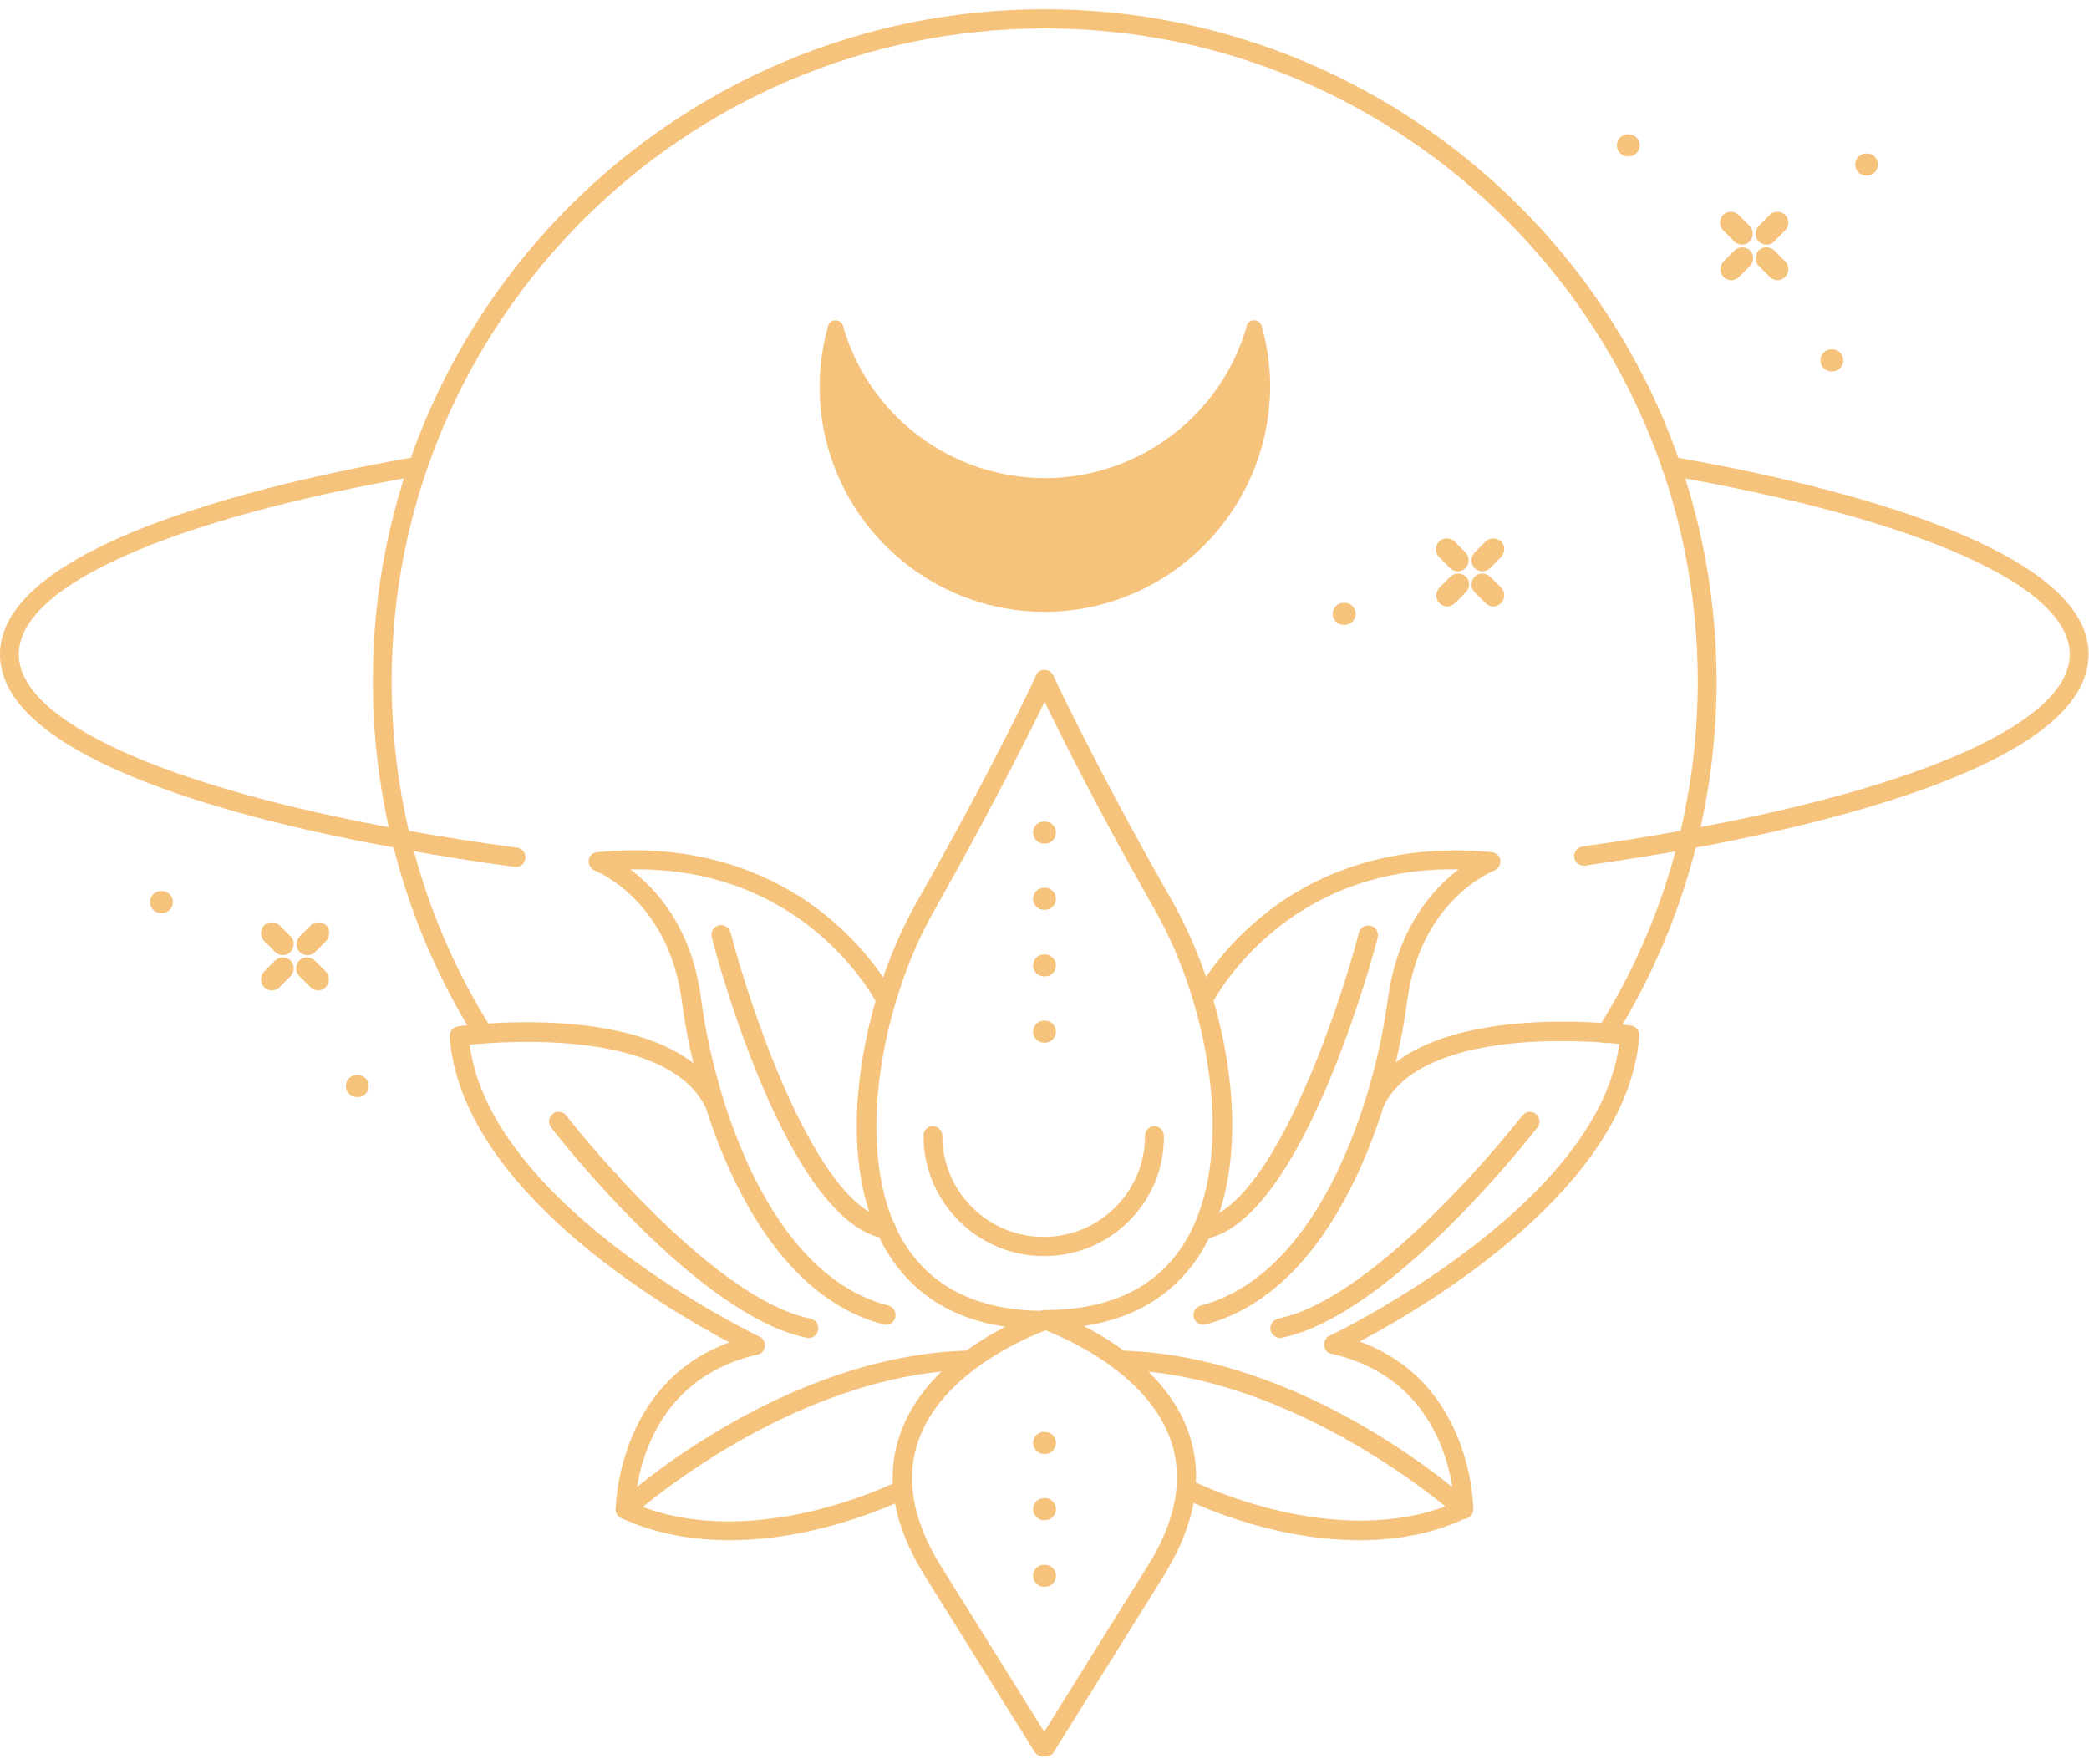 <svg width="180" height="152" viewBox="0 0 180 152" fill="none" xmlns="http://www.w3.org/2000/svg">
<path d="M138.364 89.878C138.223 89.878 138.047 89.843 137.941 89.737C137.554 89.49 137.448 88.997 137.695 88.61C143.331 79.663 146.29 69.342 146.29 58.704C146.29 27.706 121.068 2.449 90.035 2.449C59.002 2.449 33.745 27.67 33.745 58.704C33.745 69.306 36.704 79.663 42.34 88.61C42.587 88.997 42.481 89.49 42.094 89.737C41.706 89.984 41.213 89.878 40.967 89.49C35.19 80.297 32.125 69.624 32.125 58.704C32.09 26.755 58.086 0.794 90 0.794C121.914 0.794 147.91 26.755 147.91 58.704C147.91 69.624 144.845 80.261 139.068 89.49C138.892 89.737 138.61 89.878 138.364 89.878Z" fill="#F6C37D"/>
<path d="M52.556 102.594C52.344 102.594 52.168 102.524 51.992 102.383C51.886 102.312 51.816 102.207 51.781 102.101C51.605 101.678 51.781 101.185 52.203 101.009C52.52 100.868 52.908 100.939 53.154 101.185C53.471 101.502 53.471 102.03 53.154 102.347C52.978 102.524 52.767 102.594 52.556 102.594Z" fill="#F6C37D"/>
<path d="M136.462 74.59C136.039 74.59 135.687 74.308 135.652 73.886C135.581 73.428 135.898 73.005 136.356 72.935C139.456 72.512 142.45 72.019 145.303 71.49C166.016 67.721 178.344 62.085 178.344 56.379C178.344 50.496 165.452 44.755 143.859 40.986C143.401 40.915 143.119 40.492 143.19 40.034C143.26 39.577 143.683 39.295 144.141 39.365C154.885 41.232 163.832 43.698 169.926 46.445C176.583 49.44 179.965 52.786 179.965 56.379C179.965 65.537 158.407 70.786 145.55 73.146C142.697 73.674 139.667 74.132 136.532 74.59C136.532 74.59 136.497 74.59 136.462 74.59Z" fill="#F6C37D"/>
<path d="M44.489 74.696C44.454 74.696 44.419 74.696 44.384 74.696C40.931 74.238 37.585 73.71 34.415 73.111C21.558 70.821 0 65.537 0 56.379C0 52.786 3.382 49.44 10.039 46.445C16.168 43.698 25.08 41.232 35.824 39.365C36.282 39.295 36.705 39.577 36.775 40.034C36.845 40.492 36.564 40.915 36.106 40.986C14.513 44.755 1.62 50.496 1.62 56.379C1.62 62.085 13.984 67.757 34.661 71.49C37.797 72.054 41.108 72.582 44.56 73.04C45.018 73.111 45.335 73.533 45.264 73.956C45.229 74.414 44.877 74.696 44.489 74.696Z" fill="#F6C37D"/>
<path d="M90 52.081C79.644 52.081 71.296 43.698 71.296 33.377C71.296 31.616 71.542 29.89 72 28.269C74.219 36.124 81.44 41.901 90.035 41.901C98.595 41.901 105.816 36.124 108.07 28.269C108.528 29.89 108.775 31.616 108.775 33.377C108.705 43.698 100.321 52.081 90 52.081Z" fill="#F6C37D"/>
<path d="M90 52.715C79.327 52.715 70.626 44.015 70.626 33.342C70.626 31.545 70.873 29.784 71.366 28.058C71.436 27.776 71.683 27.6 72 27.6C72.282 27.6 72.528 27.776 72.634 28.058C74.818 35.807 81.969 41.197 90.035 41.197C98.102 41.197 105.252 35.807 107.436 28.058C107.507 27.776 107.753 27.6 108.07 27.6C108.352 27.6 108.599 27.776 108.705 28.058C109.198 29.784 109.444 31.545 109.444 33.342C109.374 44.05 100.673 52.715 90 52.715ZM72.141 30.629C72 31.51 71.93 32.426 71.93 33.342C71.93 43.31 80.031 51.412 90 51.412C99.969 51.412 108.07 43.31 108.07 33.342C108.07 32.426 108 31.51 107.859 30.629C104.865 37.745 97.82 42.5 90 42.5C82.145 42.535 75.1 37.745 72.141 30.629Z" fill="#F6C37D"/>
<path d="M152.207 21.083C151.961 21.083 151.714 20.978 151.538 20.802C151.186 20.449 151.186 19.85 151.538 19.463L152.489 18.512C152.841 18.16 153.44 18.16 153.828 18.512C154.18 18.864 154.18 19.463 153.828 19.85L152.877 20.802C152.7 21.013 152.454 21.083 152.207 21.083Z" fill="#F6C37D"/>
<path d="M149.178 24.148C148.931 24.148 148.685 24.042 148.509 23.866C148.156 23.514 148.156 22.915 148.509 22.527L149.46 21.576C149.812 21.224 150.411 21.224 150.798 21.576C151.151 21.929 151.151 22.527 150.798 22.915L149.847 23.866C149.636 24.042 149.425 24.148 149.178 24.148Z" fill="#F6C37D"/>
<path d="M150.094 21.083C149.847 21.083 149.601 20.978 149.425 20.802L148.474 19.85C148.121 19.498 148.121 18.899 148.474 18.512C148.826 18.16 149.425 18.16 149.812 18.512L150.763 19.463C151.115 19.815 151.115 20.414 150.763 20.802C150.587 21.013 150.34 21.083 150.094 21.083Z" fill="#F6C37D"/>
<path d="M153.159 24.148C152.912 24.148 152.665 24.042 152.489 23.866L151.538 22.915C151.186 22.563 151.186 21.964 151.538 21.576C151.89 21.224 152.489 21.224 152.877 21.576L153.828 22.527C154.18 22.88 154.18 23.479 153.828 23.866C153.617 24.042 153.405 24.148 153.159 24.148Z" fill="#F6C37D"/>
<path d="M26.489 82.304C26.242 82.304 25.996 82.199 25.82 82.023C25.468 81.67 25.468 81.072 25.82 80.684L26.771 79.733C27.123 79.381 27.722 79.381 28.11 79.733C28.462 80.085 28.462 80.684 28.11 81.072L27.158 82.023C26.947 82.234 26.736 82.304 26.489 82.304Z" fill="#F6C37D"/>
<path d="M23.425 85.334C23.178 85.334 22.931 85.228 22.755 85.052C22.403 84.7 22.403 84.101 22.755 83.713L23.706 82.762C24.059 82.41 24.657 82.41 25.045 82.762C25.397 83.115 25.397 83.713 25.045 84.101L24.094 85.052C23.918 85.263 23.671 85.334 23.425 85.334Z" fill="#F6C37D"/>
<path d="M24.376 82.304C24.129 82.304 23.883 82.199 23.706 82.023L22.755 81.072C22.403 80.719 22.403 80.121 22.755 79.733C23.108 79.381 23.706 79.381 24.094 79.733L25.045 80.684C25.397 81.036 25.397 81.635 25.045 82.023C24.869 82.199 24.622 82.304 24.376 82.304Z" fill="#F6C37D"/>
<path d="M27.405 85.334C27.158 85.334 26.912 85.228 26.736 85.052L25.785 84.101C25.432 83.749 25.432 83.15 25.785 82.762C26.137 82.41 26.736 82.41 27.123 82.762L28.074 83.713C28.427 84.066 28.427 84.665 28.074 85.052C27.898 85.263 27.651 85.334 27.405 85.334Z" fill="#F6C37D"/>
<path d="M127.726 49.228C127.479 49.228 127.233 49.122 127.057 48.946C126.704 48.594 126.704 47.995 127.057 47.608L128.008 46.657C128.36 46.304 128.959 46.304 129.346 46.657C129.699 47.009 129.699 47.608 129.346 47.995L128.395 48.946C128.219 49.122 127.973 49.228 127.726 49.228Z" fill="#F6C37D"/>
<path d="M124.697 52.258C124.45 52.258 124.203 52.152 124.027 51.976C123.675 51.623 123.675 51.025 124.027 50.637L124.978 49.686C125.331 49.334 125.93 49.334 126.317 49.686C126.669 50.038 126.669 50.637 126.317 51.025L125.366 51.976C125.155 52.152 124.943 52.258 124.697 52.258Z" fill="#F6C37D"/>
<path d="M125.613 49.228C125.366 49.228 125.119 49.122 124.943 48.946L123.992 47.995C123.64 47.643 123.64 47.044 123.992 46.657C124.344 46.304 124.943 46.304 125.331 46.657L126.282 47.608C126.634 47.96 126.634 48.559 126.282 48.946C126.106 49.122 125.859 49.228 125.613 49.228Z" fill="#F6C37D"/>
<path d="M128.677 52.258C128.431 52.258 128.184 52.152 128.008 51.976L127.057 51.025C126.705 50.672 126.705 50.074 127.057 49.686C127.409 49.334 128.008 49.334 128.395 49.686L129.346 50.637C129.699 50.989 129.699 51.588 129.346 51.976C129.135 52.152 128.888 52.258 128.677 52.258Z" fill="#F6C37D"/>
<path d="M115.855 53.843H115.785C115.256 53.843 114.834 53.42 114.834 52.892C114.834 52.363 115.256 51.941 115.785 51.941H115.855C116.384 51.941 116.806 52.363 116.806 52.892C116.806 53.42 116.384 53.843 115.855 53.843Z" fill="#F6C37D"/>
<path d="M157.879 32.003H157.808C157.28 32.003 156.857 31.58 156.857 31.052C156.857 30.524 157.28 30.101 157.808 30.101H157.879C158.407 30.101 158.83 30.524 158.83 31.052C158.83 31.58 158.407 32.003 157.879 32.003Z" fill="#F6C37D"/>
<path d="M13.949 78.676H13.879C13.35 78.676 12.928 78.254 12.928 77.725C12.928 77.197 13.35 76.774 13.879 76.774H13.949C14.477 76.774 14.9 77.197 14.9 77.725C14.9 78.254 14.477 78.676 13.949 78.676Z" fill="#F6C37D"/>
<path d="M30.822 94.528H30.751C30.223 94.528 29.8 94.105 29.8 93.576C29.8 93.048 30.223 92.625 30.751 92.625H30.822C31.35 92.625 31.773 93.048 31.773 93.576C31.773 94.105 31.35 94.528 30.822 94.528Z" fill="#F6C37D"/>
<path d="M160.873 15.13H160.802C160.274 15.13 159.851 14.708 159.851 14.179C159.851 13.651 160.274 13.228 160.802 13.228H160.873C161.401 13.228 161.824 13.651 161.824 14.179C161.824 14.708 161.366 15.13 160.873 15.13Z" fill="#F6C37D"/>
<path d="M140.337 13.475H140.266C139.738 13.475 139.315 13.052 139.315 12.524C139.315 11.995 139.738 11.573 140.266 11.573H140.337C140.865 11.573 141.288 11.995 141.288 12.524C141.288 13.052 140.865 13.475 140.337 13.475Z" fill="#F6C37D"/>
<path d="M90.035 89.843H89.965C89.436 89.843 89.014 89.42 89.014 88.892C89.014 88.363 89.436 87.941 89.965 87.941H90.035C90.564 87.941 90.986 88.363 90.986 88.892C90.986 89.42 90.564 89.843 90.035 89.843Z" fill="#F6C37D"/>
<path d="M90.035 84.136H89.965C89.436 84.136 89.014 83.713 89.014 83.185C89.014 82.657 89.436 82.234 89.965 82.234H90.035C90.564 82.234 90.986 82.657 90.986 83.185C90.986 83.713 90.564 84.136 90.035 84.136Z" fill="#F6C37D"/>
<path d="M90.035 78.394H89.965C89.436 78.394 89.014 77.972 89.014 77.443C89.014 76.915 89.436 76.492 89.965 76.492H90.035C90.564 76.492 90.986 76.915 90.986 77.443C90.986 77.972 90.564 78.394 90.035 78.394Z" fill="#F6C37D"/>
<path d="M90.035 136.727H89.965C89.436 136.727 89.014 136.304 89.014 135.776C89.014 135.248 89.436 134.825 89.965 134.825H90.035C90.564 134.825 90.986 135.248 90.986 135.776C90.986 136.304 90.564 136.727 90.035 136.727Z" fill="#F6C37D"/>
<path d="M90.035 130.985H89.965C89.436 130.985 89.014 130.563 89.014 130.034C89.014 129.506 89.436 129.083 89.965 129.083H90.035C90.564 129.083 90.986 129.506 90.986 130.034C90.986 130.563 90.564 130.985 90.035 130.985Z" fill="#F6C37D"/>
<path d="M90.035 125.279H89.965C89.436 125.279 89.014 124.856 89.014 124.328C89.014 123.8 89.436 123.377 89.965 123.377H90.035C90.564 123.377 90.986 123.8 90.986 124.328C90.986 124.856 90.564 125.279 90.035 125.279Z" fill="#F6C37D"/>
<path d="M90.035 72.688H89.965C89.436 72.688 89.014 72.265 89.014 71.737C89.014 71.209 89.436 70.786 89.965 70.786H90.035C90.564 70.786 90.986 71.209 90.986 71.737C90.986 72.265 90.564 72.688 90.035 72.688Z" fill="#F6C37D"/>
<path d="M89.859 151.346C89.577 151.346 89.331 151.205 89.155 150.958L79.679 135.776C76.932 131.373 76.227 127.216 77.601 123.447C79.256 118.833 83.589 115.874 86.618 114.324C81.933 113.62 78.481 111.365 76.297 107.631C71.613 99.565 74.184 86.179 79.01 77.69C85.667 65.995 89.225 58.316 89.26 58.246C89.436 57.823 89.93 57.647 90.352 57.858C90.775 58.034 90.951 58.528 90.74 58.95C90.705 59.021 87.112 66.735 80.454 78.535C75.804 86.743 73.515 99.565 77.742 106.821C80.102 110.872 84.223 112.95 90 112.95C90.423 112.95 90.74 113.232 90.81 113.655C90.881 114.042 90.634 114.43 90.247 114.571C90.176 114.606 81.44 117.6 79.151 124.081C77.988 127.357 78.622 131.021 81.088 134.966L90.564 150.148C90.81 150.535 90.669 151.029 90.282 151.275C90.141 151.31 90 151.346 89.859 151.346Z" fill="#F6C37D"/>
<path d="M76.333 114.148C76.262 114.148 76.192 114.148 76.121 114.113C64.885 111.189 59.918 95.232 58.755 86.285C57.628 77.62 51.499 75.119 51.252 75.013C50.9 74.872 50.689 74.52 50.724 74.132C50.759 73.745 51.076 73.463 51.464 73.428C61.045 72.477 67.491 75.894 71.225 78.923C75.241 82.199 77.002 85.686 77.072 85.827C77.284 86.25 77.108 86.743 76.685 86.919C76.262 87.13 75.769 86.954 75.593 86.531C75.593 86.496 73.902 83.185 70.133 80.121C65.73 76.563 60.411 74.802 54.317 74.907C56.571 76.598 59.636 79.98 60.411 86.074C61.538 94.633 66.188 109.815 76.544 112.492C77.002 112.598 77.249 113.056 77.143 113.514C77.037 113.901 76.72 114.148 76.333 114.148Z" fill="#F6C37D"/>
<path d="M62.877 132.712C59.812 132.712 56.607 132.218 53.542 130.809C53.26 130.668 53.049 130.387 53.049 130.07C53.049 129.964 53.155 119.185 62.842 115.663C56.994 112.563 39.699 102.348 38.748 89.314C38.712 88.891 39.029 88.504 39.452 88.434C40.192 88.328 57.91 86.038 62.243 94.563C62.454 94.986 62.278 95.479 61.89 95.69C61.468 95.901 60.975 95.725 60.763 95.338C57.417 88.786 43.89 89.666 40.474 90.019C42.305 104.074 65.202 115.064 65.448 115.169C65.765 115.31 65.941 115.663 65.906 116.015C65.871 116.367 65.624 116.649 65.272 116.719C56.043 118.798 54.881 127.322 54.705 129.576C64.99 133.874 77.284 127.674 77.389 127.604C77.812 127.393 78.305 127.569 78.517 127.956C78.728 128.379 78.552 128.872 78.164 129.083C77.777 129.224 70.873 132.712 62.877 132.712Z" fill="#F6C37D"/>
<path d="M76.333 106.715C76.298 106.715 76.227 106.715 76.192 106.715C67.738 105.236 61.574 81.776 61.327 80.755C61.221 80.297 61.468 79.874 61.926 79.733C62.348 79.627 62.806 79.874 62.947 80.332C64.638 86.849 70.344 104.003 76.509 105.06C76.967 105.13 77.249 105.553 77.178 106.011C77.073 106.434 76.72 106.715 76.333 106.715Z" fill="#F6C37D"/>
<path d="M53.859 130.88C53.648 130.88 53.401 130.774 53.26 130.598C52.943 130.246 52.978 129.753 53.331 129.436C53.894 128.907 67.491 116.719 83.554 116.367C84.012 116.367 84.399 116.719 84.399 117.177C84.399 117.635 84.047 118.023 83.589 118.023C68.125 118.375 54.564 130.528 54.423 130.668C54.282 130.809 54.071 130.88 53.859 130.88Z" fill="#F6C37D"/>
<path d="M69.71 115.275C69.64 115.275 69.605 115.275 69.534 115.275C60.094 113.373 47.977 97.803 47.483 97.134C47.202 96.782 47.272 96.254 47.624 95.972C47.977 95.69 48.505 95.76 48.787 96.113C48.892 96.254 61.045 111.858 69.851 113.619C70.309 113.725 70.591 114.148 70.485 114.606C70.45 114.993 70.098 115.275 69.71 115.275Z" fill="#F6C37D"/>
<path d="M90.141 151.346C90 151.346 89.824 151.31 89.718 151.205C89.331 150.958 89.225 150.465 89.436 150.077L98.912 134.895C101.378 130.95 102.012 127.287 100.849 124.011C98.524 117.53 89.824 114.535 89.753 114.5C89.366 114.359 89.119 113.972 89.19 113.584C89.26 113.197 89.612 112.88 90 112.88C95.777 112.88 99.898 110.837 102.258 106.751C106.485 99.494 104.196 86.637 99.546 78.465C92.853 66.7 89.295 58.986 89.26 58.88C89.084 58.457 89.26 57.964 89.648 57.788C90.07 57.612 90.564 57.788 90.74 58.175C90.775 58.246 94.333 65.925 100.99 77.62C105.816 86.109 108.387 99.494 103.702 107.561C101.519 111.295 98.066 113.549 93.382 114.254C96.411 115.803 100.744 118.762 102.399 123.377C103.738 127.146 103.033 131.303 100.321 135.706L90.845 150.888C90.704 151.205 90.423 151.346 90.141 151.346Z" fill="#F6C37D"/>
<path d="M103.667 114.148C103.315 114.148 102.963 113.901 102.857 113.514C102.751 113.056 102.998 112.633 103.456 112.492C113.812 109.78 118.462 94.598 119.589 86.074C120.399 79.98 123.464 76.598 125.683 74.907C119.589 74.802 114.27 76.563 109.867 80.121C106.098 83.185 104.407 86.496 104.407 86.531C104.196 86.954 103.703 87.095 103.315 86.919C102.892 86.708 102.751 86.214 102.928 85.827C102.998 85.686 104.724 82.199 108.775 78.923C112.474 75.894 118.92 72.512 128.536 73.428C128.924 73.463 129.241 73.745 129.276 74.132C129.311 74.52 129.1 74.872 128.748 75.013C128.501 75.118 122.372 77.62 121.245 86.285C120.082 95.232 115.115 111.189 103.879 114.113C103.808 114.148 103.738 114.148 103.667 114.148Z" fill="#F6C37D"/>
<path d="M117.123 132.711C109.127 132.711 102.223 129.224 101.836 129.013C101.413 128.801 101.272 128.308 101.483 127.886C101.695 127.463 102.188 127.322 102.611 127.533C102.751 127.604 115.01 133.803 125.295 129.506C125.155 127.252 123.992 118.727 114.728 116.649C114.376 116.578 114.129 116.297 114.094 115.944C114.059 115.592 114.235 115.24 114.552 115.099C114.798 114.993 137.695 104.003 139.526 89.948C136.074 89.596 122.548 88.715 119.237 95.267C119.025 95.69 118.532 95.831 118.11 95.62C117.687 95.408 117.546 94.915 117.757 94.492C122.09 86.003 139.808 88.293 140.548 88.363C140.971 88.434 141.288 88.821 141.252 89.244C140.301 102.277 123.006 112.492 117.158 115.592C126.881 119.115 126.951 129.893 126.951 129.999C126.951 130.316 126.775 130.633 126.458 130.739C123.393 132.218 120.188 132.711 117.123 132.711Z" fill="#F6C37D"/>
<path d="M103.667 106.715C103.28 106.715 102.928 106.434 102.857 106.046C102.787 105.588 103.069 105.166 103.526 105.095C109.656 104.038 115.397 86.884 117.088 80.367C117.194 79.909 117.652 79.663 118.11 79.768C118.568 79.874 118.814 80.332 118.708 80.79C118.462 81.776 112.262 105.271 103.843 106.751C103.738 106.715 103.703 106.715 103.667 106.715Z" fill="#F6C37D"/>
<path d="M126.141 130.88C125.93 130.88 125.753 130.809 125.577 130.668C125.436 130.563 111.875 118.375 96.411 118.023C95.953 118.023 95.601 117.635 95.601 117.177C95.601 116.719 95.988 116.367 96.446 116.367C112.544 116.719 126.106 128.907 126.669 129.436C127.022 129.753 127.022 130.281 126.74 130.598C126.564 130.809 126.352 130.88 126.141 130.88Z" fill="#F6C37D"/>
<path d="M110.29 115.275C109.902 115.275 109.55 114.993 109.479 114.606C109.374 114.148 109.691 113.725 110.113 113.619C118.955 111.823 131.072 96.254 131.178 96.113C131.46 95.76 131.988 95.69 132.34 95.972C132.693 96.254 132.763 96.782 132.481 97.134C131.953 97.803 119.871 113.338 110.43 115.275C110.395 115.24 110.325 115.275 110.29 115.275Z" fill="#F6C37D"/>
<path d="M89.965 108.23C84.223 108.23 79.573 103.58 79.573 97.839C79.573 97.381 79.961 97.028 80.384 97.028C80.806 97.028 81.194 97.416 81.194 97.839C81.194 102.665 85.104 106.575 89.93 106.575C94.755 106.575 98.665 102.665 98.665 97.839C98.665 97.381 99.053 97.028 99.476 97.028C99.898 97.028 100.286 97.416 100.286 97.839C100.356 103.58 95.707 108.23 89.965 108.23Z" fill="#F6C37D"/>
</svg>
